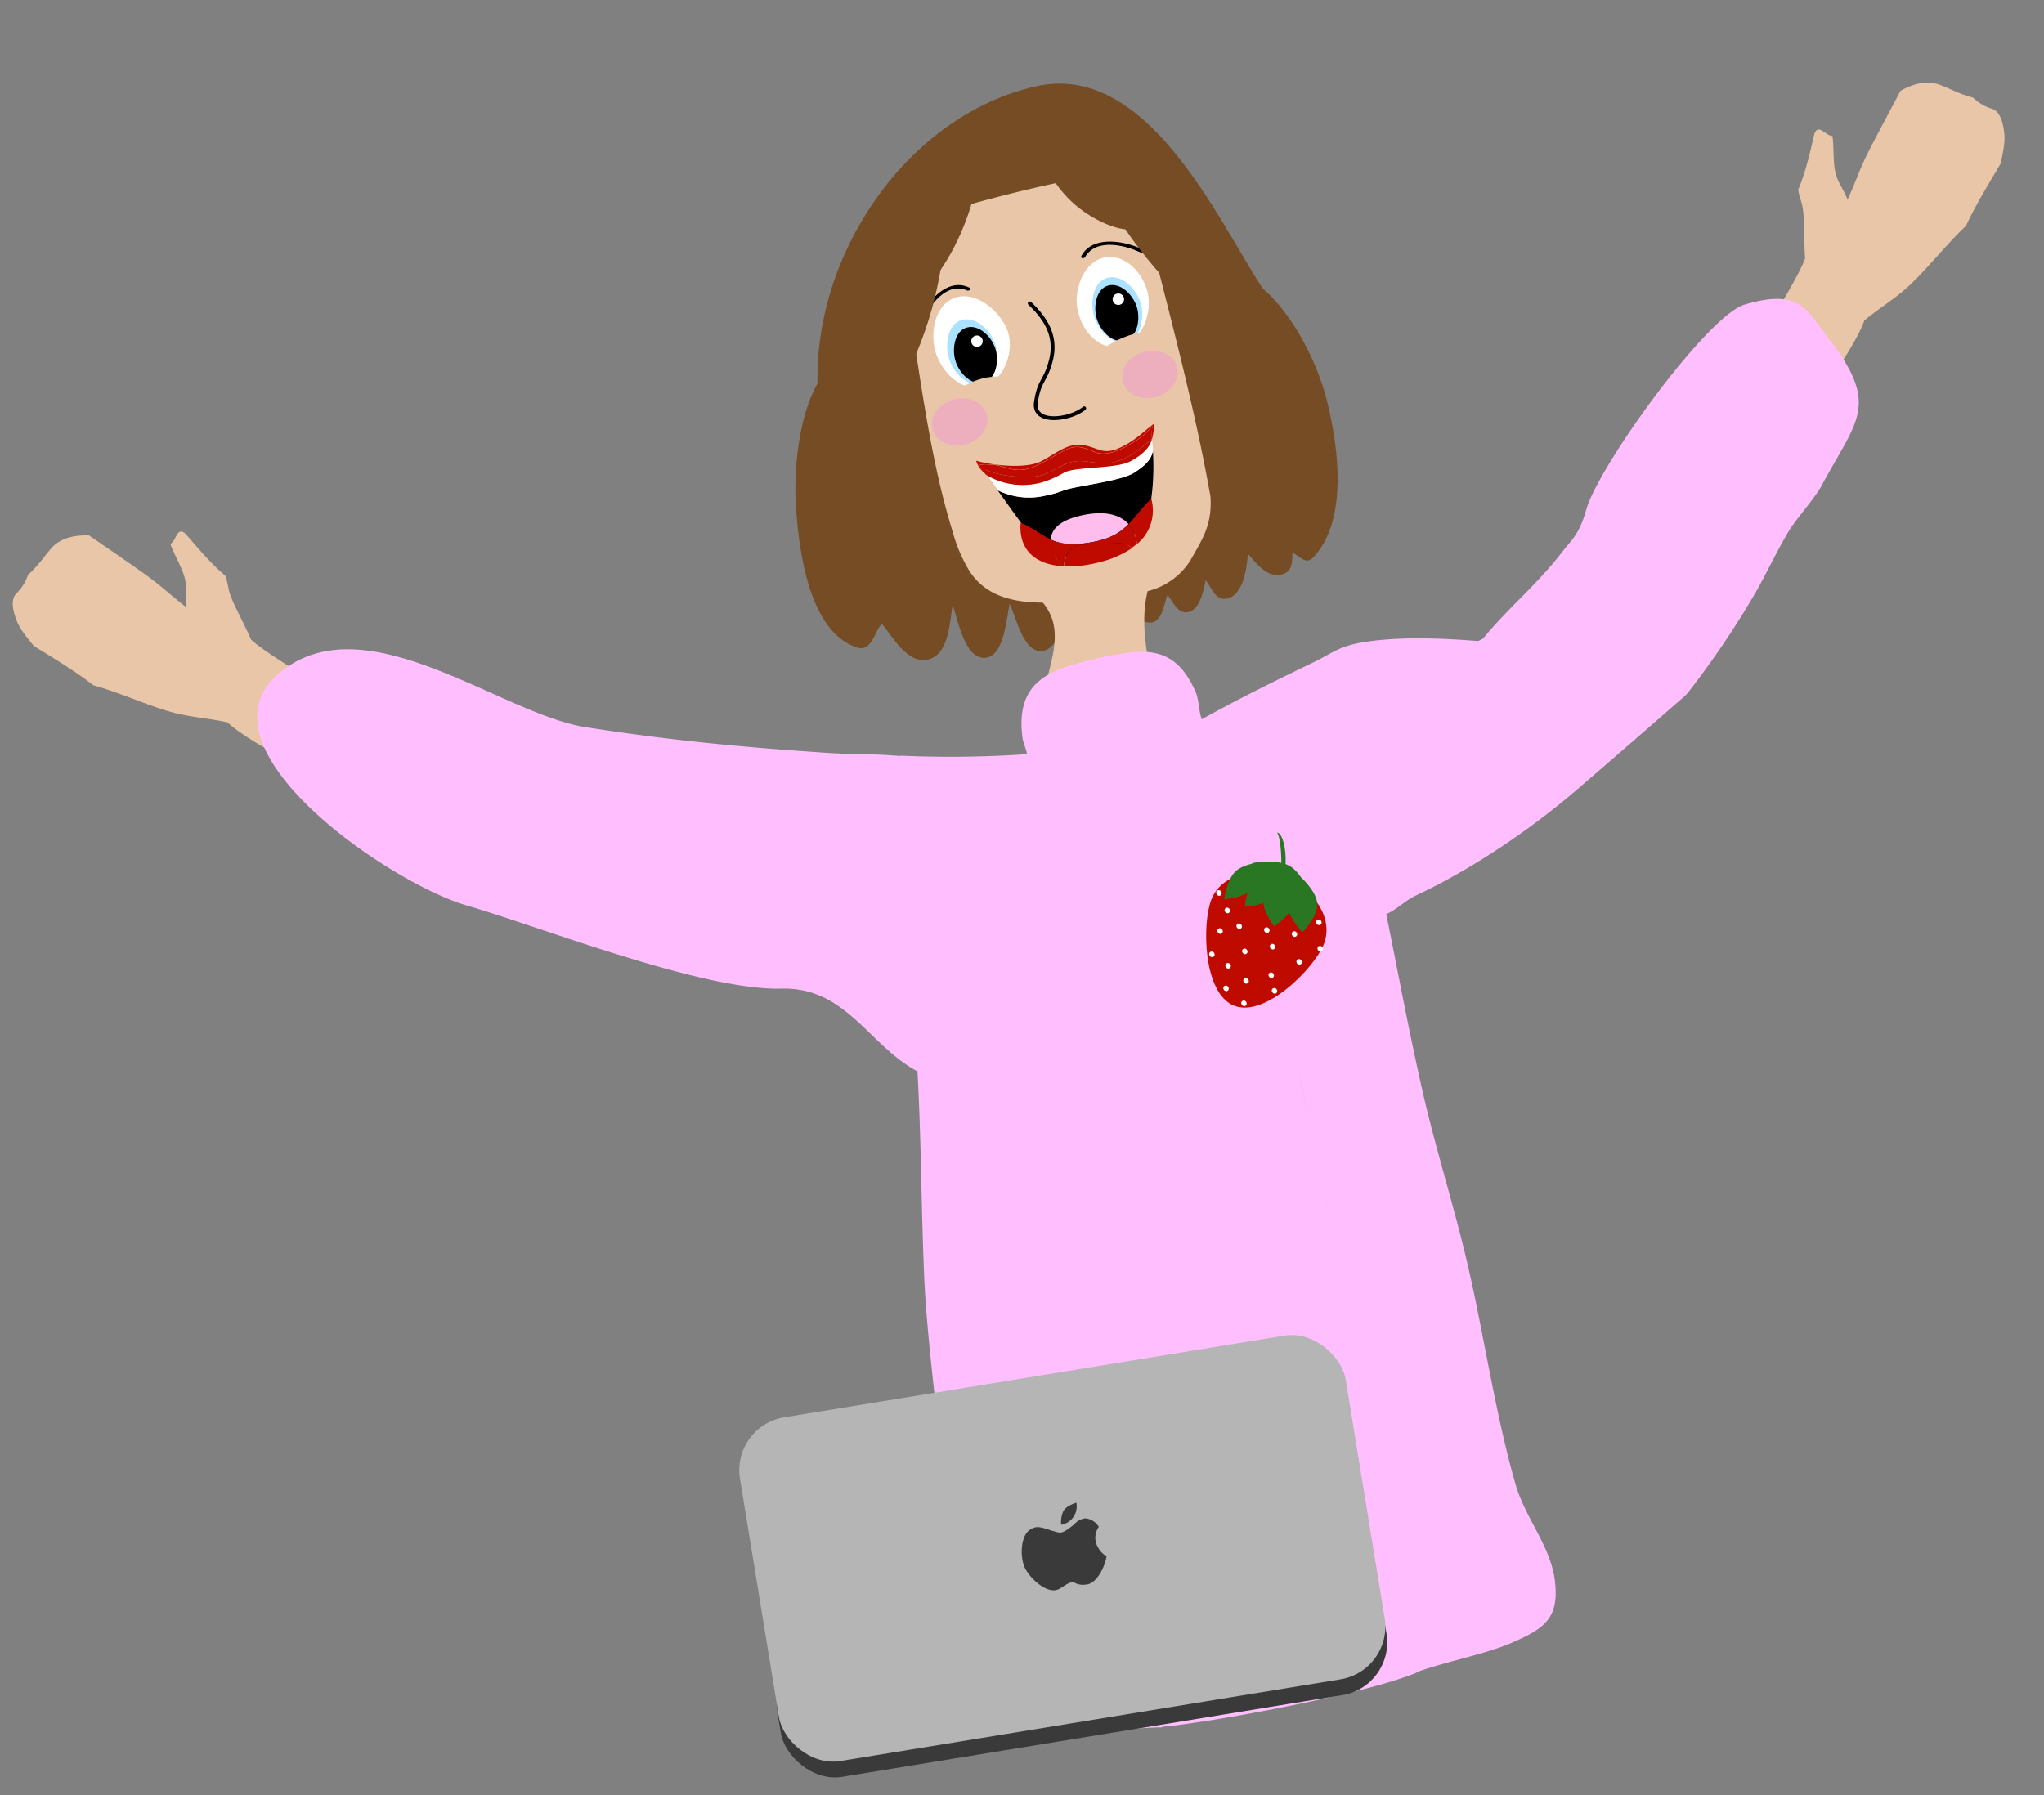 <svg id="Layer_1" data-name="Layer 1" xmlns="http://www.w3.org/2000/svg" width="535" height="470" viewBox="0 0 535 470">
  <rect x="0" y="0" width="535" height="470" fill="#808080" stroke="none"/>
  <defs>
    <style>
      .cls-1 {
        fill: #e8c6a7;
      }

      .cls-2 {
        fill: #754c24;
      }

      .cls-3 {
        fill: #fff;
      }

      .cls-4 {
        fill: #bf0a00;
      }

      .cls-5 {
        fill: #ffbdee;
      }

      .cls-6 {
        fill: none;
        stroke: #000;
        stroke-linecap: round;
        stroke-miterlimit: 10;
      }

      .cls-7 {
        fill: #aae2ff;
      }

      .cls-8 {
        fill: #f777f4;
        opacity: 0.3;
      }

      .cls-9 {
        fill: #ffbffe;
      }

      .cls-10 {
        fill: #393a39;
      }

      .cls-11 {
        fill: #b5b5b5;
      }

      .cls-12 {
        fill: #297723;
      }
    </style>
  </defs>
  <g>
    <path class="cls-1" d="M488,83.87c2.39-7.35-12.42-24.75-15.52-16.22s-21.56,34.58-19.35,40.76,4.62,5.23,10.45,5.83S485.56,91.22,488,83.87Z"/>
    <path class="cls-1" d="M472,55.67c.27,3,.22,8.38.45,11.84,5.11,5.62,10.33,10.93,15.56,16.37,4.38-3.67,8.18-5.66,12.54-9.89s9.31-10.43,14-14.82c2.69-5.73,5.92-10.94,9.12-16.36.52-2.52,1.23-5.58.92-8.05s-.93-5.43-3.17-6.28a12,12,0,0,1-5-2.93c-3.27-.84-5.15-1.93-8.53-3.28s-7.06-.41-10.44,1.51c-2.64,5-6.05,11.31-8.43,16s-3.33,8-5.45,12.47c-.95-2.64-2.54-4.29-3.18-7.15s-.33-6.42-.76-9.5c-1.81,0-4-3.81-4.87,0s-2.29,10-4.08,14C471,52.21,471.73,52.66,472,55.67Z"/>
  </g>
  <g>
    <path class="cls-1" d="M59.49,189.07c-5.52-5.42-.39-27.69,6.29-21.55s35.08,20.74,36,27.24-1.69,6.77-6.58,10S65,194.49,59.49,189.07Z"/>
    <path class="cls-1" d="M60.64,156.69c1.15,2.8,3.68,7.53,5.07,10.71-1.94,7.34-4.13,14.46-6.26,21.71-5.58-1.24-9.87-1.26-15.69-3s-13.07-5-19.27-6.68c-5-3.84-10.3-7-15.64-10.31-1.62-2-3.66-4.39-4.53-6.72s-1.68-5.25-.08-7a12,12,0,0,0,3.08-4.9c2.51-2.25,3.67-4.08,6-6.84s6.07-3.62,10-3.47c4.65,3.21,10.58,7.24,14.88,10.33S44.85,156,48.79,159c-.38-2.78.27-5-.48-7.81s-2.67-5.85-3.71-8.78c1.62-.82,1.76-5.21,4.34-2.23s6.63,7.8,10,10.5C59.89,153.18,59.49,153.89,60.64,156.69Z"/>
  </g>
  <g>
    <path class="cls-2" d="M347.34,105c-2.37-9.58-8.62-22.44-16.87-29.52C318.59,57.26,300.28,16,271.11,22.6c-33.1,7.48-57.86,43-57.13,77.8-5.12,9-6.2,23.11-5.68,31.68.78,12.85,3.66,33.22,15.88,37.41,4.17,1.43,4.75-4.68,6.69-6.12,2.72,3.24,6.68,10.63,12.1,9.3s5.66-10,6.36-14.34c1.26,3.54,3.13,14.07,8.36,13.91s5.77-10.78,6.59-14.21c1.45,3,3.56,13.07,8.57,12.39,5.81-.81,5.76-13.17,6.22-17.42,4.36-1,8.7-1.88,13.07-2.74C293.58,154,296,162.8,300.88,163c3.4.17,3.79-5.22,4.72-7.26,1.22,1.54,2.58,4.91,5.17,4.56,3.35-.44,4.19-5.77,4.82-8.39,1.38,1.64,2.47,5.4,5.44,4.84,4.41-.83,5.37-8.14,5.57-11.79,2.2,2.48,5.14,6.49,9,5.41,2.72-.76,2.64-3.32,2.67-5.57,1.76.39,3.35,3.46,5.62,1C352.64,136.2,350.53,117.9,347.34,105Z"/>
    <path class="cls-1" d="M305.17,192.7c-2.15-11.12-7.84-25.62-4.78-37.94a18.3,18.3,0,0,0,11.15-8c3.54-6.12,5.67-9.59,5.31-16.5a6.77,6.77,0,0,0-.17-1.09c-4.13-23.07-10.29-45.82-16-68.51-.43-1.7-.74-3.51-1.24-5C297,48.24,293.18,44.56,285,46.19a377.22,377.22,0,0,0-40.2,10c-7.91,2.52-9.58,7.55-8.52,15.41.47,3.44,1.39,7.07,2,11.19,2.92,18.41,5.47,38.29,11,56.18a40.33,40.33,0,0,0,4.33,10.3c4.26,6.89,11.76,8.47,19.34,8.5,5.13,6.09,2.76,13.24,1.21,19.65-3.81,15.8-3.27,27.77,2.28,42.47,7.11-.19-1.42-16.11-15.44-8.82,10.93,9.32,31.58,5.28,47.09,7.83C307.25,209.33,307.17,203,305.17,192.7Z"/>
    <g>
      <g>
        <path d="M296.72,123.83c-3.43,2.15-15,3.42-18.28,4.54a23.8,23.8,0,0,1-4.73,1.38,18.35,18.35,0,0,1-8.15.15,21.69,21.69,0,0,1-4.38-1.47c2.87,4,5.82,8.21,7.93,10.84,3.41,4.25,4.34,6.15,9.7,6.54s10-.21,14.52-3a18.82,18.82,0,0,0,8-12.23,62.7,62.7,0,0,0,.47-11.64c0-.34-.05-.66-.07-1C301.37,120,300,121.77,296.72,123.83Z"/>
        <path class="cls-3" d="M296,120.69c-3.91,2.12-14.24,1.35-17.45,3a25.81,25.81,0,0,1-4.79,2.23,18.55,18.55,0,0,1-15.5-1.62c1,1.29,2,2.67,3,4.09a21.69,21.69,0,0,0,4.38,1.47,18.35,18.35,0,0,0,8.15-.15,23.8,23.8,0,0,0,4.73-1.38c3.26-1.12,14.85-2.39,18.28-4.54s4.65-3.79,5-5.86c-.09-1.15-.19-2-.24-2.9C300.86,117.09,299.41,118.81,296,120.69Z"/>
        <path class="cls-4" d="M256.16,121.65c1.68-.06.95.2,3.27,0s4.82,1.66,8.25,1.31,7.72-3.47,11.09-5.13,5.13-.51,8.05.6,6.7-.8,9.23-2.32a19.13,19.13,0,0,0,5.56-4.57,19,19,0,0,0-.11,3.27l.09-.08a18,18,0,0,0,.5-3.82c-3.18,2.43-5.63,5-9.66,6.6s-5.27-.51-9.21-1-6.76,2.2-10.7,4.25-12.66,1.1-16.76-.07l-.27-.07a6.89,6.89,0,0,0,2.44,3.43l0-.22C257.3,123.12,256.71,122.35,256.16,121.65Z"/>
        <path class="cls-4" d="M258.07,123.05c3.44,1.56,11.65,2.65,15.41,1.07s6-3.64,9.65-3.4,6.17,1.18,9.72-.08,6.11-3.58,8.65-5.78a19,19,0,0,1,.11-3.27,19.13,19.13,0,0,1-5.56,4.57c-2.53,1.52-6.3,3.42-9.23,2.32s-4.67-2.26-8.05-.6-7.66,4.79-11.09,5.13-5.93-1.46-8.25-1.31-1.59-.11-3.27,0c.55.7,1.14,1.47,1.74,2.28a7.71,7.71,0,0,1,0-1Z"/>
        <path class="cls-4" d="M301.51,115.07l.08-.29-.09.08A1.48,1.48,0,0,1,301.51,115.07Z"/>
        <path class="cls-4" d="M257.9,123.93l0,.22.28.19Z"/>
        <path class="cls-4" d="M292.85,120.64c-3.55,1.26-6.1.32-9.72.08s-5.89,1.82-9.65,3.4-12,.49-15.41-1.07l-.21-.1a7.71,7.71,0,0,0,0,1l.31.41a18.55,18.55,0,0,0,15.5,1.62,25.81,25.81,0,0,0,4.79-2.23c3.21-1.69,13.54-.92,17.45-3,3.46-1.88,4.91-3.6,5.56-5.62a1.48,1.48,0,0,0,0-.21C299,117.06,296.31,119.41,292.85,120.64Z"/>
      </g>
      <g>
        <path class="cls-5" d="M285,142.09c5.56-.89,8.17-2.59,10.39-4.88-2.36-2.63-6.58-3.65-12.73-2.17-5.48,1.31-7.49,3.6-7.62,6.23C277.38,142.35,280.12,142.87,285,142.09Z"/>
        <path class="cls-4" d="M301.33,130.55c-2.6,2.55-4.13,4.8-5.92,6.66a9.1,9.1,0,0,1,2.17,5.25A11.4,11.4,0,0,0,301.33,130.55Z"/>
        <path class="cls-4" d="M287.12,142.49c-6.13-.14-7.9.78-8.67,5.78a31.49,31.49,0,0,0,9-1,26.67,26.67,0,0,0,8.77-3.72C294,141.34,292.53,142.62,287.12,142.49Z"/>
        <path class="cls-4" d="M275.06,141.27c-2.44-1.14-4.41-2.91-7.92-4.44-.6,7.29,4,10.84,10.59,11.39C276.14,145.9,275,143.46,275.06,141.27Z"/>
        <path class="cls-4" d="M295.41,137.21c-2.22,2.29-4.83,4-10.39,4.88-4.9.78-7.64.26-10-.82-.11,2.19,1.08,4.63,2.67,6.95l.72.05c.77-5,2.54-5.92,8.67-5.78,5.41.13,6.85-1.15,9.08,1q.74-.53,1.38-1.08A9.1,9.1,0,0,0,295.41,137.21Z"/>
      </g>
    </g>
    <path class="cls-6" d="M269.53,79.43c4.82,4.52,7,9.2,5.54,14.91s-3.06,5-3.92,11c-.81,5.56,7.84,4.74,11.9,2.08a7.24,7.24,0,0,0,.73-.53"/>
    <path d="M283.54,67.58c.11,0,.35-.06.4-.15,3-5.47,11.28-2.82,13.72-1.7s3.21.54.53-.78-11.88-3.86-15.12,2c-.1.19-.2.43,0,.55S283.43,67.63,283.54,67.58Z"/>
    <path d="M253.65,76c-.11,0-.3.15-.39.1-5.54-2.6-10,4.28-11.13,6.58s-2,2.28-.87-.31,6.39-9.92,12.37-7.11c.19.09.41.23.3.46S253.75,76,253.65,76Z"/>
    <path class="cls-2" d="M244.5,44c4.56,1.14,3.85,20.82-.53,36.68-4.71,17-15.17,35.11-19.72,33.63s-3.14-22.63,1.94-39.3C230.73,60.06,240,42.82,244.5,44Z"/>
    <path class="cls-2" d="M282.77,28.89c3.69-2.92,18.84,9.67,28.72,22.82C322.11,65.85,330,85.17,326.07,87.87s-19.83-11.34-29.93-25.55C287.12,49.63,279.11,31.78,282.77,28.89Z"/>
    <path class="cls-2" d="M254.44,44c2.75,1.48-.6,13.54-5.73,22.61-5.52,9.75-14.85,19.18-17.55,17.5s1.33-14.53,7-24C243.27,51.61,251.71,42.49,254.44,44Z"/>
    <path class="cls-2" d="M273.91,39.74c1.92-2.45,10.13.22,15.54,4.53,5.81,4.62,10.26,12.62,8.18,15s-10.68-.84-16.21-5.64C276.46,49.38,272,42.17,273.91,39.74Z"/>
    <g>
      <path class="cls-3" d="M289.93,67.31c5.52-.45,9.92,5.22,10.67,10.43s-2.33,12.66-8.32,13.1S282,84.65,281.81,79.12C281.66,74.18,284.4,67.75,289.93,67.31Z"/>
      <path class="cls-3" d="M250,77.93c5.35-1.84,11.48,3.3,13.55,8.22,2.23,5.27-.52,13.52-6.35,15.06S246.12,97,244.74,91.69C243.51,87,244.62,79.77,250,77.93Z"/>
      <path class="cls-7" d="M289.83,72.74c3.59-1,7.35,2.58,8.61,6.26s.35,9.45-3.55,10.49-7.74-3.23-8.67-7.22C285.39,78.71,286.25,73.73,289.83,72.74Z"/>
      <path class="cls-7" d="M251.73,83.77c3.58-1,7.38,2.49,8.69,6.16s.46,9.45-3.43,10.53-7.77-3.14-8.75-7.11C247.36,89.8,248.16,84.8,251.73,83.77Z"/>
      <path d="M290.06,74.76c3.09-.86,6.34,2.22,7.43,5.4s.3,8.16-3.07,9-6.67-2.79-7.48-6.22C286.22,79.91,287,75.61,290.06,74.76Z"/>
      <circle class="cls-3" cx="292.72" cy="78.33" r="1.5"/>
      <path d="M253.06,85.76c3.09-.86,6.34,2.22,7.43,5.4s.3,8.16-3.07,9-6.67-2.79-7.48-6.22C249.22,90.91,250,86.61,253.06,85.76Z"/>
      <circle class="cls-3" cx="255.72" cy="89.33" r="1.5"/>
    </g>
    <g>
      <path class="cls-1" d="M303.54,87.68c.69,1.85-3.46,5.2-7.47,7.08s-10,3.11-10.7,1.09,4.19-5.63,8.48-7.41C297.69,86.84,302.86,85.83,303.54,87.68Z"/>
      <path class="cls-1" d="M268.19,101.61c.55,2.91-4,6.07-8.28,7.19s-10.57.49-11.12-2.67,4.78-6.41,9.35-7.26C262.23,98.11,267.64,98.7,268.19,101.61Z"/>
    </g>
    <ellipse class="cls-8" cx="251.18" cy="110.5" rx="7.33" ry="6.11" transform="translate(-20.33 70.7) rotate(-15.41)"/>
    <ellipse class="cls-8" cx="301" cy="98.04" rx="7.33" ry="6.11" transform="translate(-15.23 83.49) rotate(-15.41)"/>
  </g>
  <ellipse class="cls-9" cx="271.96" cy="275.4" rx="28.12" ry="38.03" transform="translate(-115.08 272.97) rotate(-45)"/>
  <path class="cls-9" d="M478.78,88.82c-6.15-8-7.84-13.29-22.11-9.09-9.89,2.91-38.37,42.47-41.49,53.72-1.79,6.47-4,8.08-6.24,11-7,9-13.79,14.32-20.58,22.5-.48.58-.79.48-1.43.88-9.94-.78-21.39-1.25-30.81.44-5.71,1-7.73,2.91-12.43,5.18-9.75,4.69-19.65,9.59-29.15,14.86-.79-2.19-.72-5.25-1.65-7.3-3.7-8.18-8.5-11.33-17.79-10.12a98.6,98.6,0,0,0-16.54,3.88c-9.17,3.13-12.11,8.92-10.95,18.26.16,1.36,1,3,1.19,4.42a297.8,297.8,0,0,1-32.44.42c-.41,0-.81-.08-.73.06-9.51-.77-10.78-.21-21.72-1-19.44-1.33-38.54-3.08-60.74-6.57s-58-33.2-80.34-13.91S101.57,231,122,237s61.87,22.35,82.55,21.83c17-.43,22.85,14.91,35.6,21.66,1,18.6.94,34.14,1.74,53.48.57,13.86,2.82,31.12,4.31,46.09,1.31,13.17,1.31,31.24,3.17,43.61s6.49,16.78,15.35,23c7.37,5.18,14.16,3.77,22.64,5.7,4.81,1.1,11.52-.22,16.71-.12.08,0,0-.11,0-.12,1.27-.19,1.54-.19,3.33-.43.08,0-2.53.46,6.82-.91,10-1.48,42.18-7.24,55.8-12.56.91-.35.83-.47,1.37-.66,7.38-2.61,17.44-4.53,24.22-7.45,8.73-3.77,12.49-6.48,11.39-16.07-1-9.12-7.73-16.43-10.33-25.48-5.56-19.36-8.53-41.15-13.25-60.54-3.44-14.13-8.07-29-11-42-3.84-16.83-6.27-30.44-9.58-46.7,3.08-1.4,4.69-3.46,8-5,14.74-6.93,30-17.35,42-27.67,10.07-8.68,17.66-15.27,27.22-23.64a11.32,11.32,0,0,0,1.83-1.79,233.24,233.24,0,0,0,17.59-26.06c2.61-4.52,5.56-10.8,8.58-15.89,2.09-3.52,6.85-8.65,8.74-12.15C486,109.93,492.14,106.22,478.78,88.82ZM340,280.88c2.28,11.68,4.93,23.65,7.84,35.95-.79-3.36,1,4.31-.4-1.66S341.59,289.56,340,280.88ZM272.4,258.17c.13,1.83.21,3.73.31,5.57-.23-3.65-.52-7.28-.93-10.92C272,254.62,272.27,256.35,272.4,258.17Zm35.09,193.48h0Z"/>
  <g>
    <rect class="cls-10" x="202.93" y="421.97" width="160.65" height="32.73" rx="14" transform="translate(-66.98 51.42) rotate(-9.28)"/>
    <g>
      <rect class="cls-11" x="197.73" y="359.77" width="160.65" height="91.18" rx="14" transform="translate(-61.73 50.15) rotate(-9.28)"/>
      <g>
        <path class="cls-10" d="M287.48,405.25a4.87,4.87,0,0,1,.13-5.51,4.64,4.64,0,0,0-3.49-2.22,4.23,4.23,0,0,0-3,1.65c-1.2.81-2.43,2-3.63,2.08a6.42,6.42,0,0,1-1.18-.22,6.55,6.55,0,0,0-.88-.25c-1.59-.51-3.24-1.17-4.43-.91a2.67,2.67,0,0,0-1,.4h0c-2.88,1.25-3.1,7.1-1.84,10,1.1,2.53,4.79,6.1,7.63,6.08h.11a2.22,2.22,0,0,0,.88-.19l.13,0,.28-.14c1.38-.73,2.87-2.21,4.17-1.6a4.57,4.57,0,0,0,2.82.43c2.68-.05,4.9-4.25,5.47-7.42A5.44,5.44,0,0,1,287.48,405.25Z"/>
        <path class="cls-10" d="M277.76,399.21a6.86,6.86,0,0,1,.62-3.7c.93-1.42,3.35-2.09,3.35-2.09a4.91,4.91,0,0,1-4,5.79Z"/>
      </g>
    </g>
  </g>
  <g>
    <path class="cls-4" d="M336.38,229.86c8.12,3.26,12.65,11,10.12,17.33s-15.39,19.35-23.51,16.1-8.42-21.57-5.89-27.89S328.26,226.61,336.38,229.86Z"/>
    <path class="cls-12" d="M334.23,218s.91.61,1.13,6.43-.66,6.51-.66,6.51c1.12,0,1.93-3,1.8-6.55S335.35,217.92,334.23,218Z"/>
    <path class="cls-12" d="M335.4,229.74s3.42,3.89,3.07,6.77c-.38,3.09-5,6-5,6s-3.29-4.22-2.73-7.24C331.27,232.57,335.4,229.74,335.4,229.74Z"/>
    <path class="cls-12" d="M342.93,234.3s-6,1.58-9.43-.22c-3.71-1.94-5.75-8.12-5.75-8.12s6.35-1.28,9.9.81C340.83,228.63,342.93,234.3,342.93,234.3Z"/>
    <path class="cls-12" d="M340.61,229.76s4,3.62,4.17,6.83c.15,3.46-3.88,7.47-3.88,7.47s-3.95-4-3.91-7.41C337,233.61,340.61,229.76,340.61,229.76Z"/>
    <path class="cls-12" d="M335.05,228.28s-.11,4.66-2.14,6.74c-2.18,2.23-7.08,2.29-7.08,2.29s.4-4.86,2.66-6.94C330.51,228.51,335.05,228.28,335.05,228.28Z"/>
    <path class="cls-12" d="M330.39,225.64s-.3,4.86-2.5,7.1c-2.36,2.4-7.46,2.67-7.46,2.67s.61-5.07,3-7.33C325.65,226.06,330.39,225.64,330.39,225.64Z"/>
    <ellipse class="cls-3" cx="321.24" cy="238.36" rx="0.68" ry="0.76" transform="translate(-78.76 235.81) rotate(-36.21)"/>
    <ellipse class="cls-3" cx="319.34" cy="243.76" rx="0.68" ry="0.76" transform="translate(-82.32 235.73) rotate(-36.21)"/>
    <ellipse class="cls-3" cx="324.34" cy="242.49" rx="0.68" ry="0.76" transform="translate(-80.6 238.44) rotate(-36.21)"/>
    <ellipse class="cls-3" cx="325.82" cy="249.08" rx="0.68" ry="0.76" transform="translate(-84.21 240.58) rotate(-36.21)"/>
    <ellipse class="cls-3" cx="331.58" cy="243.51" rx="0.68" ry="0.76" transform="translate(-79.81 242.91) rotate(-36.21)"/>
    <ellipse class="cls-3" cx="333.09" cy="247.84" rx="0.68" ry="0.76" transform="translate(-82.08 244.64) rotate(-36.21)"/>
    <ellipse class="cls-3" cx="338.81" cy="244.54" rx="0.68" ry="0.76" transform="translate(-79.02 247.38) rotate(-36.21)"/>
    <ellipse class="cls-3" cx="340.05" cy="251.81" rx="0.68" ry="0.76" transform="translate(-83.08 249.52) rotate(-36.21)"/>
    <ellipse class="cls-3" cx="344.66" cy="247.35" rx="0.68" ry="0.76" transform="matrix(0.81, -0.59, 0.59, 0.81, -79.55, 251.38)"/>
    <ellipse class="cls-3" cx="345.21" cy="241.47" rx="0.68" ry="0.76" transform="translate(-75.97 250.57) rotate(-36.21)"/>
    <ellipse class="cls-3" cx="332.74" cy="255.31" rx="0.68" ry="0.76" transform="translate(-86.56 245.88) rotate(-36.21)"/>
    <ellipse class="cls-3" cx="326.15" cy="256.79" rx="0.68" ry="0.76" transform="translate(-88.71 242.27) rotate(-36.21)"/>
    <ellipse class="cls-3" cx="321.45" cy="252.86" rx="0.68" ry="0.76" transform="translate(-87.29 238.73) rotate(-36.21)"/>
    <ellipse class="cls-3" cx="317.2" cy="249.85" rx="0.68" ry="0.76" transform="translate(-86.33 235.64) rotate(-36.21)"/>
    <ellipse class="cls-3" cx="320.9" cy="258.75" rx="0.68" ry="0.76" transform="translate(-90.87 239.55) rotate(-36.21)"/>
    <ellipse class="cls-3" cx="325.6" cy="262.68" rx="0.68" ry="0.76" transform="translate(-92.29 243.08) rotate(-36.21)"/>
    <ellipse class="cls-3" cx="333.58" cy="259.41" rx="0.68" ry="0.76" transform="translate(-88.81 247.16) rotate(-36.21)"/>
    <ellipse class="cls-3" cx="319.05" cy="233.79" rx="0.68" ry="0.76" transform="translate(-76.49 233.63) rotate(-36.21)"/>
  </g>
</svg>
